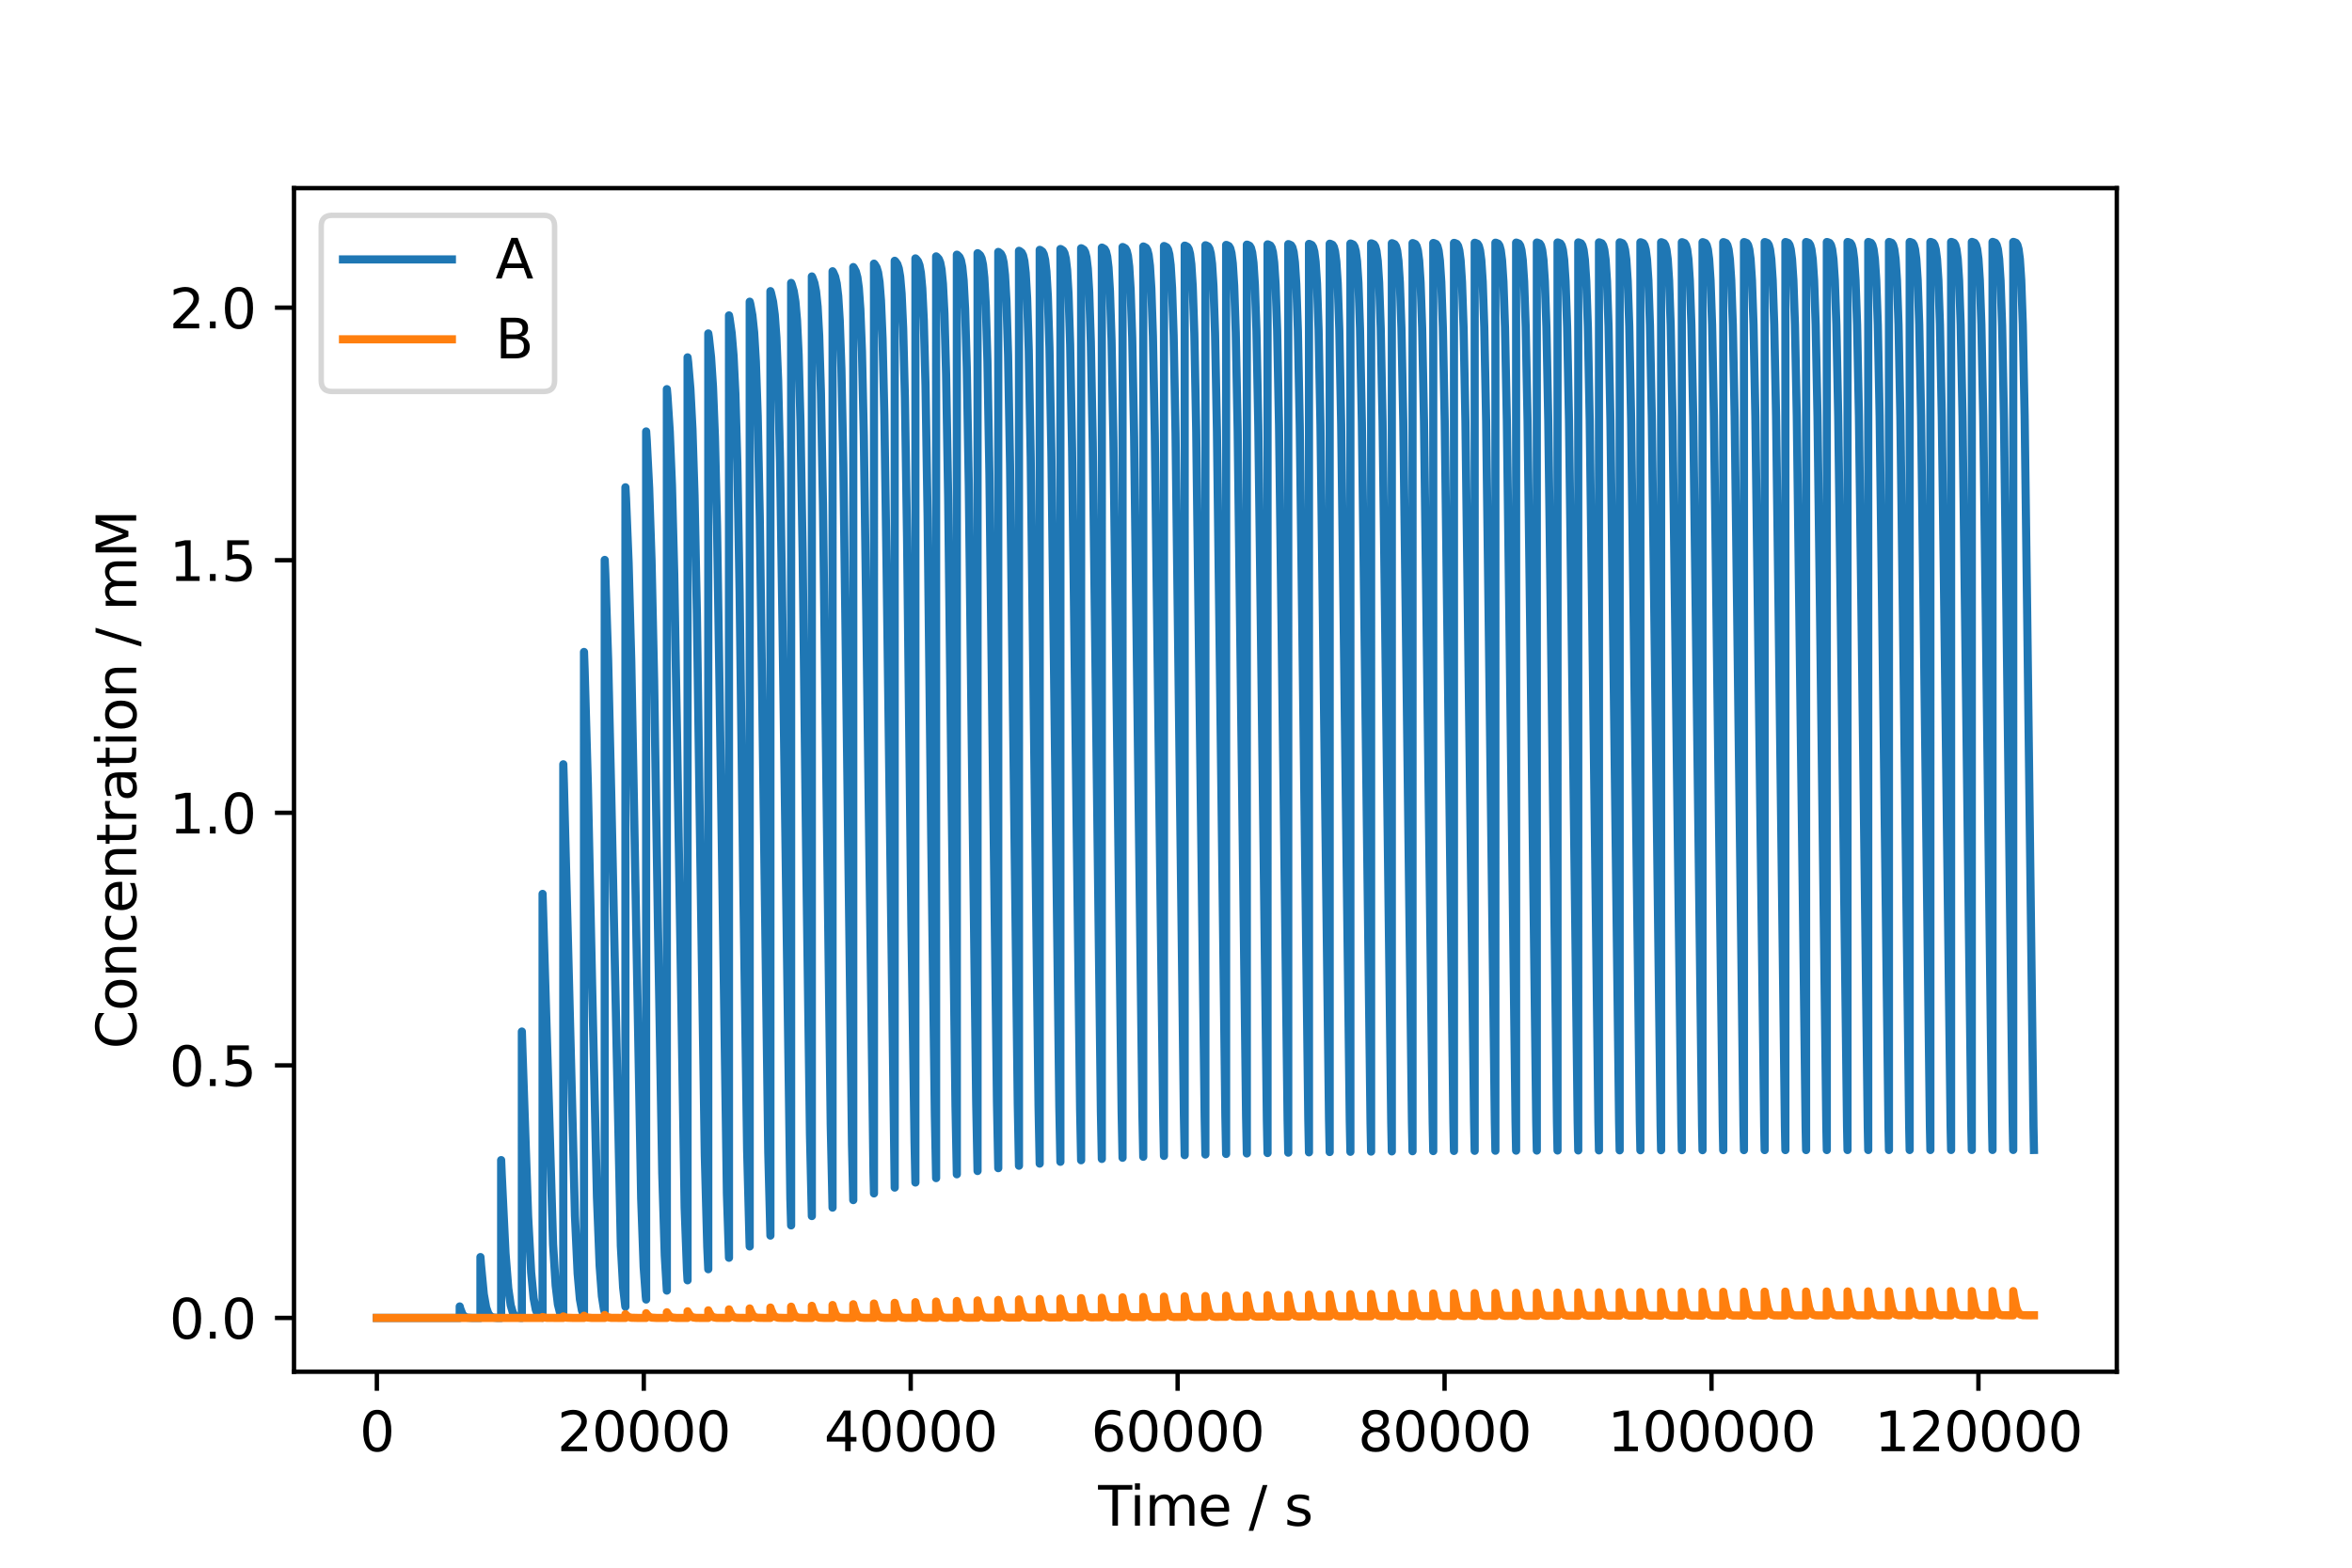 <?xml version="1.0" encoding="utf-8" standalone="no"?>
<!DOCTYPE svg PUBLIC "-//W3C//DTD SVG 1.1//EN"
  "http://www.w3.org/Graphics/SVG/1.1/DTD/svg11.dtd">
<svg xmlns:xlink="http://www.w3.org/1999/xlink" width="432pt" height="288pt" viewBox="0 0 432 288" xmlns="http://www.w3.org/2000/svg" version="1.1">
 <defs>
  <style type="text/css">*{stroke-linejoin: round; stroke-linecap: butt}</style>
 </defs>
 <g id="figure_1">
  <g id="patch_1">
   <path d="M 0 288 
L 432 288 
L 432 0 
L 0 0 
z
" style="fill: #ffffff"/>
  </g>
  <g id="axes_1">
   <g id="patch_2">
    <path d="M 54 252 
L 388.8 252 
L 388.8 34.56 
L 54 34.56 
z
" style="fill: #ffffff"/>
   </g>
   <g id="matplotlib.axis_1">
    <g id="xtick_1">
     <g id="line2d_1">
      <defs>
       <path id="m658d090cef" d="M 0 0 
L 0 3.5 
" style="stroke: #000000; stroke-width: 0.8"/>
      </defs>
      <g>
       <use xlink:href="#m658d090cef" x="69.218" y="252" style="stroke: #000000; stroke-width: 0.8"/>
      </g>
     </g>
     <g id="text_1">
      <!-- 0 -->
      <g transform="translate(66.037 266.598) scale(0.1 -0.1)">
       <defs>
        <path id="DejaVuSans-30" d="M 2034 4250 
Q 1547 4250 1301 3770 
Q 1056 3291 1056 2328 
Q 1056 1369 1301 889 
Q 1547 409 2034 409 
Q 2525 409 2770 889 
Q 3016 1369 3016 2328 
Q 3016 3291 2770 3770 
Q 2525 4250 2034 4250 
z
M 2034 4750 
Q 2819 4750 3233 4129 
Q 3647 3509 3647 2328 
Q 3647 1150 3233 529 
Q 2819 -91 2034 -91 
Q 1250 -91 836 529 
Q 422 1150 422 2328 
Q 422 3509 836 4129 
Q 1250 4750 2034 4750 
z
" transform="scale(0.016)"/>
       </defs>
       <use xlink:href="#DejaVuSans-30"/>
      </g>
     </g>
    </g>
    <g id="xtick_2">
     <g id="line2d_2">
      <g>
       <use xlink:href="#m658d090cef" x="118.246" y="252" style="stroke: #000000; stroke-width: 0.8"/>
      </g>
     </g>
     <g id="text_2">
      <!-- 20000 -->
      <g transform="translate(102.34 266.598) scale(0.1 -0.1)">
       <defs>
        <path id="DejaVuSans-32" d="M 1228 531 
L 3431 531 
L 3431 0 
L 469 0 
L 469 531 
Q 828 903 1448 1529 
Q 2069 2156 2228 2338 
Q 2531 2678 2651 2914 
Q 2772 3150 2772 3378 
Q 2772 3750 2511 3984 
Q 2250 4219 1831 4219 
Q 1534 4219 1204 4116 
Q 875 4013 500 3803 
L 500 4441 
Q 881 4594 1212 4672 
Q 1544 4750 1819 4750 
Q 2544 4750 2975 4387 
Q 3406 4025 3406 3419 
Q 3406 3131 3298 2873 
Q 3191 2616 2906 2266 
Q 2828 2175 2409 1742 
Q 1991 1309 1228 531 
z
" transform="scale(0.016)"/>
       </defs>
       <use xlink:href="#DejaVuSans-32"/>
       <use xlink:href="#DejaVuSans-30" x="63.623"/>
       <use xlink:href="#DejaVuSans-30" x="127.246"/>
       <use xlink:href="#DejaVuSans-30" x="190.869"/>
       <use xlink:href="#DejaVuSans-30" x="254.492"/>
      </g>
     </g>
    </g>
    <g id="xtick_3">
     <g id="line2d_3">
      <g>
       <use xlink:href="#m658d090cef" x="167.273" y="252" style="stroke: #000000; stroke-width: 0.8"/>
      </g>
     </g>
     <g id="text_3">
      <!-- 40000 -->
      <g transform="translate(151.367 266.598) scale(0.1 -0.1)">
       <defs>
        <path id="DejaVuSans-34" d="M 2419 4116 
L 825 1625 
L 2419 1625 
L 2419 4116 
z
M 2253 4666 
L 3047 4666 
L 3047 1625 
L 3713 1625 
L 3713 1100 
L 3047 1100 
L 3047 0 
L 2419 0 
L 2419 1100 
L 313 1100 
L 313 1709 
L 2253 4666 
z
" transform="scale(0.016)"/>
       </defs>
       <use xlink:href="#DejaVuSans-34"/>
       <use xlink:href="#DejaVuSans-30" x="63.623"/>
       <use xlink:href="#DejaVuSans-30" x="127.246"/>
       <use xlink:href="#DejaVuSans-30" x="190.869"/>
       <use xlink:href="#DejaVuSans-30" x="254.492"/>
      </g>
     </g>
    </g>
    <g id="xtick_4">
     <g id="line2d_4">
      <g>
       <use xlink:href="#m658d090cef" x="216.301" y="252" style="stroke: #000000; stroke-width: 0.8"/>
      </g>
     </g>
     <g id="text_4">
      <!-- 60000 -->
      <g transform="translate(200.395 266.598) scale(0.1 -0.1)">
       <defs>
        <path id="DejaVuSans-36" d="M 2113 2584 
Q 1688 2584 1439 2293 
Q 1191 2003 1191 1497 
Q 1191 994 1439 701 
Q 1688 409 2113 409 
Q 2538 409 2786 701 
Q 3034 994 3034 1497 
Q 3034 2003 2786 2293 
Q 2538 2584 2113 2584 
z
M 3366 4563 
L 3366 3988 
Q 3128 4100 2886 4159 
Q 2644 4219 2406 4219 
Q 1781 4219 1451 3797 
Q 1122 3375 1075 2522 
Q 1259 2794 1537 2939 
Q 1816 3084 2150 3084 
Q 2853 3084 3261 2657 
Q 3669 2231 3669 1497 
Q 3669 778 3244 343 
Q 2819 -91 2113 -91 
Q 1303 -91 875 529 
Q 447 1150 447 2328 
Q 447 3434 972 4092 
Q 1497 4750 2381 4750 
Q 2619 4750 2861 4703 
Q 3103 4656 3366 4563 
z
" transform="scale(0.016)"/>
       </defs>
       <use xlink:href="#DejaVuSans-36"/>
       <use xlink:href="#DejaVuSans-30" x="63.623"/>
       <use xlink:href="#DejaVuSans-30" x="127.246"/>
       <use xlink:href="#DejaVuSans-30" x="190.869"/>
       <use xlink:href="#DejaVuSans-30" x="254.492"/>
      </g>
     </g>
    </g>
    <g id="xtick_5">
     <g id="line2d_5">
      <g>
       <use xlink:href="#m658d090cef" x="265.329" y="252" style="stroke: #000000; stroke-width: 0.8"/>
      </g>
     </g>
     <g id="text_5">
      <!-- 80000 -->
      <g transform="translate(249.423 266.598) scale(0.1 -0.1)">
       <defs>
        <path id="DejaVuSans-38" d="M 2034 2216 
Q 1584 2216 1326 1975 
Q 1069 1734 1069 1313 
Q 1069 891 1326 650 
Q 1584 409 2034 409 
Q 2484 409 2743 651 
Q 3003 894 3003 1313 
Q 3003 1734 2745 1975 
Q 2488 2216 2034 2216 
z
M 1403 2484 
Q 997 2584 770 2862 
Q 544 3141 544 3541 
Q 544 4100 942 4425 
Q 1341 4750 2034 4750 
Q 2731 4750 3128 4425 
Q 3525 4100 3525 3541 
Q 3525 3141 3298 2862 
Q 3072 2584 2669 2484 
Q 3125 2378 3379 2068 
Q 3634 1759 3634 1313 
Q 3634 634 3220 271 
Q 2806 -91 2034 -91 
Q 1263 -91 848 271 
Q 434 634 434 1313 
Q 434 1759 690 2068 
Q 947 2378 1403 2484 
z
M 1172 3481 
Q 1172 3119 1398 2916 
Q 1625 2713 2034 2713 
Q 2441 2713 2670 2916 
Q 2900 3119 2900 3481 
Q 2900 3844 2670 4047 
Q 2441 4250 2034 4250 
Q 1625 4250 1398 4047 
Q 1172 3844 1172 3481 
z
" transform="scale(0.016)"/>
       </defs>
       <use xlink:href="#DejaVuSans-38"/>
       <use xlink:href="#DejaVuSans-30" x="63.623"/>
       <use xlink:href="#DejaVuSans-30" x="127.246"/>
       <use xlink:href="#DejaVuSans-30" x="190.869"/>
       <use xlink:href="#DejaVuSans-30" x="254.492"/>
      </g>
     </g>
    </g>
    <g id="xtick_6">
     <g id="line2d_6">
      <g>
       <use xlink:href="#m658d090cef" x="314.356" y="252" style="stroke: #000000; stroke-width: 0.8"/>
      </g>
     </g>
     <g id="text_6">
      <!-- 100000 -->
      <g transform="translate(295.269 266.598) scale(0.1 -0.1)">
       <defs>
        <path id="DejaVuSans-31" d="M 794 531 
L 1825 531 
L 1825 4091 
L 703 3866 
L 703 4441 
L 1819 4666 
L 2450 4666 
L 2450 531 
L 3481 531 
L 3481 0 
L 794 0 
L 794 531 
z
" transform="scale(0.016)"/>
       </defs>
       <use xlink:href="#DejaVuSans-31"/>
       <use xlink:href="#DejaVuSans-30" x="63.623"/>
       <use xlink:href="#DejaVuSans-30" x="127.246"/>
       <use xlink:href="#DejaVuSans-30" x="190.869"/>
       <use xlink:href="#DejaVuSans-30" x="254.492"/>
       <use xlink:href="#DejaVuSans-30" x="318.115"/>
      </g>
     </g>
    </g>
    <g id="xtick_7">
     <g id="line2d_7">
      <g>
       <use xlink:href="#m658d090cef" x="363.384" y="252" style="stroke: #000000; stroke-width: 0.8"/>
      </g>
     </g>
     <g id="text_7">
      <!-- 120000 -->
      <g transform="translate(344.297 266.598) scale(0.1 -0.1)">
       <use xlink:href="#DejaVuSans-31"/>
       <use xlink:href="#DejaVuSans-32" x="63.623"/>
       <use xlink:href="#DejaVuSans-30" x="127.246"/>
       <use xlink:href="#DejaVuSans-30" x="190.869"/>
       <use xlink:href="#DejaVuSans-30" x="254.492"/>
       <use xlink:href="#DejaVuSans-30" x="318.115"/>
      </g>
     </g>
    </g>
    <g id="text_8">
     <!-- Time / s -->
     <g transform="translate(201.699 280.277) scale(0.1 -0.1)">
      <defs>
       <path id="DejaVuSans-54" d="M -19 4666 
L 3928 4666 
L 3928 4134 
L 2272 4134 
L 2272 0 
L 1638 0 
L 1638 4134 
L -19 4134 
L -19 4666 
z
" transform="scale(0.016)"/>
       <path id="DejaVuSans-69" d="M 603 3500 
L 1178 3500 
L 1178 0 
L 603 0 
L 603 3500 
z
M 603 4863 
L 1178 4863 
L 1178 4134 
L 603 4134 
L 603 4863 
z
" transform="scale(0.016)"/>
       <path id="DejaVuSans-6d" d="M 3328 2828 
Q 3544 3216 3844 3400 
Q 4144 3584 4550 3584 
Q 5097 3584 5394 3201 
Q 5691 2819 5691 2113 
L 5691 0 
L 5113 0 
L 5113 2094 
Q 5113 2597 4934 2840 
Q 4756 3084 4391 3084 
Q 3944 3084 3684 2787 
Q 3425 2491 3425 1978 
L 3425 0 
L 2847 0 
L 2847 2094 
Q 2847 2600 2669 2842 
Q 2491 3084 2119 3084 
Q 1678 3084 1418 2786 
Q 1159 2488 1159 1978 
L 1159 0 
L 581 0 
L 581 3500 
L 1159 3500 
L 1159 2956 
Q 1356 3278 1631 3431 
Q 1906 3584 2284 3584 
Q 2666 3584 2933 3390 
Q 3200 3197 3328 2828 
z
" transform="scale(0.016)"/>
       <path id="DejaVuSans-65" d="M 3597 1894 
L 3597 1613 
L 953 1613 
Q 991 1019 1311 708 
Q 1631 397 2203 397 
Q 2534 397 2845 478 
Q 3156 559 3463 722 
L 3463 178 
Q 3153 47 2828 -22 
Q 2503 -91 2169 -91 
Q 1331 -91 842 396 
Q 353 884 353 1716 
Q 353 2575 817 3079 
Q 1281 3584 2069 3584 
Q 2775 3584 3186 3129 
Q 3597 2675 3597 1894 
z
M 3022 2063 
Q 3016 2534 2758 2815 
Q 2500 3097 2075 3097 
Q 1594 3097 1305 2825 
Q 1016 2553 972 2059 
L 3022 2063 
z
" transform="scale(0.016)"/>
       <path id="DejaVuSans-20" transform="scale(0.016)"/>
       <path id="DejaVuSans-2f" d="M 1625 4666 
L 2156 4666 
L 531 -594 
L 0 -594 
L 1625 4666 
z
" transform="scale(0.016)"/>
       <path id="DejaVuSans-73" d="M 2834 3397 
L 2834 2853 
Q 2591 2978 2328 3040 
Q 2066 3103 1784 3103 
Q 1356 3103 1142 2972 
Q 928 2841 928 2578 
Q 928 2378 1081 2264 
Q 1234 2150 1697 2047 
L 1894 2003 
Q 2506 1872 2764 1633 
Q 3022 1394 3022 966 
Q 3022 478 2636 193 
Q 2250 -91 1575 -91 
Q 1294 -91 989 -36 
Q 684 19 347 128 
L 347 722 
Q 666 556 975 473 
Q 1284 391 1588 391 
Q 1994 391 2212 530 
Q 2431 669 2431 922 
Q 2431 1156 2273 1281 
Q 2116 1406 1581 1522 
L 1381 1569 
Q 847 1681 609 1914 
Q 372 2147 372 2553 
Q 372 3047 722 3315 
Q 1072 3584 1716 3584 
Q 2034 3584 2315 3537 
Q 2597 3491 2834 3397 
z
" transform="scale(0.016)"/>
      </defs>
      <use xlink:href="#DejaVuSans-54"/>
      <use xlink:href="#DejaVuSans-69" x="57.959"/>
      <use xlink:href="#DejaVuSans-6d" x="85.742"/>
      <use xlink:href="#DejaVuSans-65" x="183.154"/>
      <use xlink:href="#DejaVuSans-20" x="244.678"/>
      <use xlink:href="#DejaVuSans-2f" x="276.465"/>
      <use xlink:href="#DejaVuSans-20" x="310.156"/>
      <use xlink:href="#DejaVuSans-73" x="341.943"/>
     </g>
    </g>
   </g>
   <g id="matplotlib.axis_2">
    <g id="ytick_1">
     <g id="line2d_8">
      <defs>
       <path id="m976a7b0c2b" d="M 0 0 
L -3.5 0 
" style="stroke: #000000; stroke-width: 0.8"/>
      </defs>
      <g>
       <use xlink:href="#m976a7b0c2b" x="54" y="242.116" style="stroke: #000000; stroke-width: 0.8"/>
      </g>
     </g>
     <g id="text_9">
      <!-- 0.0 -->
      <g transform="translate(31.097 245.916) scale(0.1 -0.1)">
       <defs>
        <path id="DejaVuSans-2e" d="M 684 794 
L 1344 794 
L 1344 0 
L 684 0 
L 684 794 
z
" transform="scale(0.016)"/>
       </defs>
       <use xlink:href="#DejaVuSans-30"/>
       <use xlink:href="#DejaVuSans-2e" x="63.623"/>
       <use xlink:href="#DejaVuSans-30" x="95.41"/>
      </g>
     </g>
    </g>
    <g id="ytick_2">
     <g id="line2d_9">
      <g>
       <use xlink:href="#m976a7b0c2b" x="54" y="195.717" style="stroke: #000000; stroke-width: 0.8"/>
      </g>
     </g>
     <g id="text_10">
      <!-- 0.5 -->
      <g transform="translate(31.097 199.516) scale(0.1 -0.1)">
       <defs>
        <path id="DejaVuSans-35" d="M 691 4666 
L 3169 4666 
L 3169 4134 
L 1269 4134 
L 1269 2991 
Q 1406 3038 1543 3061 
Q 1681 3084 1819 3084 
Q 2600 3084 3056 2656 
Q 3513 2228 3513 1497 
Q 3513 744 3044 326 
Q 2575 -91 1722 -91 
Q 1428 -91 1123 -41 
Q 819 9 494 109 
L 494 744 
Q 775 591 1075 516 
Q 1375 441 1709 441 
Q 2250 441 2565 725 
Q 2881 1009 2881 1497 
Q 2881 1984 2565 2268 
Q 2250 2553 1709 2553 
Q 1456 2553 1204 2497 
Q 953 2441 691 2322 
L 691 4666 
z
" transform="scale(0.016)"/>
       </defs>
       <use xlink:href="#DejaVuSans-30"/>
       <use xlink:href="#DejaVuSans-2e" x="63.623"/>
       <use xlink:href="#DejaVuSans-35" x="95.41"/>
      </g>
     </g>
    </g>
    <g id="ytick_3">
     <g id="line2d_10">
      <g>
       <use xlink:href="#m976a7b0c2b" x="54" y="149.318" style="stroke: #000000; stroke-width: 0.8"/>
      </g>
     </g>
     <g id="text_11">
      <!-- 1.0 -->
      <g transform="translate(31.097 153.117) scale(0.1 -0.1)">
       <use xlink:href="#DejaVuSans-31"/>
       <use xlink:href="#DejaVuSans-2e" x="63.623"/>
       <use xlink:href="#DejaVuSans-30" x="95.41"/>
      </g>
     </g>
    </g>
    <g id="ytick_4">
     <g id="line2d_11">
      <g>
       <use xlink:href="#m976a7b0c2b" x="54" y="102.919" style="stroke: #000000; stroke-width: 0.8"/>
      </g>
     </g>
     <g id="text_12">
      <!-- 1.5 -->
      <g transform="translate(31.097 106.718) scale(0.1 -0.1)">
       <use xlink:href="#DejaVuSans-31"/>
       <use xlink:href="#DejaVuSans-2e" x="63.623"/>
       <use xlink:href="#DejaVuSans-35" x="95.41"/>
      </g>
     </g>
    </g>
    <g id="ytick_5">
     <g id="line2d_12">
      <g>
       <use xlink:href="#m976a7b0c2b" x="54" y="56.519" style="stroke: #000000; stroke-width: 0.8"/>
      </g>
     </g>
     <g id="text_13">
      <!-- 2.0 -->
      <g transform="translate(31.097 60.319) scale(0.1 -0.1)">
       <use xlink:href="#DejaVuSans-32"/>
       <use xlink:href="#DejaVuSans-2e" x="63.623"/>
       <use xlink:href="#DejaVuSans-30" x="95.41"/>
      </g>
     </g>
    </g>
    <g id="text_14">
     <!-- Concentration / mM -->
     <g transform="translate(25.017 192.698) rotate(-90) scale(0.1 -0.1)">
      <defs>
       <path id="DejaVuSans-43" d="M 4122 4306 
L 4122 3641 
Q 3803 3938 3442 4084 
Q 3081 4231 2675 4231 
Q 1875 4231 1450 3742 
Q 1025 3253 1025 2328 
Q 1025 1406 1450 917 
Q 1875 428 2675 428 
Q 3081 428 3442 575 
Q 3803 722 4122 1019 
L 4122 359 
Q 3791 134 3420 21 
Q 3050 -91 2638 -91 
Q 1578 -91 968 557 
Q 359 1206 359 2328 
Q 359 3453 968 4101 
Q 1578 4750 2638 4750 
Q 3056 4750 3426 4639 
Q 3797 4528 4122 4306 
z
" transform="scale(0.016)"/>
       <path id="DejaVuSans-6f" d="M 1959 3097 
Q 1497 3097 1228 2736 
Q 959 2375 959 1747 
Q 959 1119 1226 758 
Q 1494 397 1959 397 
Q 2419 397 2687 759 
Q 2956 1122 2956 1747 
Q 2956 2369 2687 2733 
Q 2419 3097 1959 3097 
z
M 1959 3584 
Q 2709 3584 3137 3096 
Q 3566 2609 3566 1747 
Q 3566 888 3137 398 
Q 2709 -91 1959 -91 
Q 1206 -91 779 398 
Q 353 888 353 1747 
Q 353 2609 779 3096 
Q 1206 3584 1959 3584 
z
" transform="scale(0.016)"/>
       <path id="DejaVuSans-6e" d="M 3513 2113 
L 3513 0 
L 2938 0 
L 2938 2094 
Q 2938 2591 2744 2837 
Q 2550 3084 2163 3084 
Q 1697 3084 1428 2787 
Q 1159 2491 1159 1978 
L 1159 0 
L 581 0 
L 581 3500 
L 1159 3500 
L 1159 2956 
Q 1366 3272 1645 3428 
Q 1925 3584 2291 3584 
Q 2894 3584 3203 3211 
Q 3513 2838 3513 2113 
z
" transform="scale(0.016)"/>
       <path id="DejaVuSans-63" d="M 3122 3366 
L 3122 2828 
Q 2878 2963 2633 3030 
Q 2388 3097 2138 3097 
Q 1578 3097 1268 2742 
Q 959 2388 959 1747 
Q 959 1106 1268 751 
Q 1578 397 2138 397 
Q 2388 397 2633 464 
Q 2878 531 3122 666 
L 3122 134 
Q 2881 22 2623 -34 
Q 2366 -91 2075 -91 
Q 1284 -91 818 406 
Q 353 903 353 1747 
Q 353 2603 823 3093 
Q 1294 3584 2113 3584 
Q 2378 3584 2631 3529 
Q 2884 3475 3122 3366 
z
" transform="scale(0.016)"/>
       <path id="DejaVuSans-74" d="M 1172 4494 
L 1172 3500 
L 2356 3500 
L 2356 3053 
L 1172 3053 
L 1172 1153 
Q 1172 725 1289 603 
Q 1406 481 1766 481 
L 2356 481 
L 2356 0 
L 1766 0 
Q 1100 0 847 248 
Q 594 497 594 1153 
L 594 3053 
L 172 3053 
L 172 3500 
L 594 3500 
L 594 4494 
L 1172 4494 
z
" transform="scale(0.016)"/>
       <path id="DejaVuSans-72" d="M 2631 2963 
Q 2534 3019 2420 3045 
Q 2306 3072 2169 3072 
Q 1681 3072 1420 2755 
Q 1159 2438 1159 1844 
L 1159 0 
L 581 0 
L 581 3500 
L 1159 3500 
L 1159 2956 
Q 1341 3275 1631 3429 
Q 1922 3584 2338 3584 
Q 2397 3584 2469 3576 
Q 2541 3569 2628 3553 
L 2631 2963 
z
" transform="scale(0.016)"/>
       <path id="DejaVuSans-61" d="M 2194 1759 
Q 1497 1759 1228 1600 
Q 959 1441 959 1056 
Q 959 750 1161 570 
Q 1363 391 1709 391 
Q 2188 391 2477 730 
Q 2766 1069 2766 1631 
L 2766 1759 
L 2194 1759 
z
M 3341 1997 
L 3341 0 
L 2766 0 
L 2766 531 
Q 2569 213 2275 61 
Q 1981 -91 1556 -91 
Q 1019 -91 701 211 
Q 384 513 384 1019 
Q 384 1609 779 1909 
Q 1175 2209 1959 2209 
L 2766 2209 
L 2766 2266 
Q 2766 2663 2505 2880 
Q 2244 3097 1772 3097 
Q 1472 3097 1187 3025 
Q 903 2953 641 2809 
L 641 3341 
Q 956 3463 1253 3523 
Q 1550 3584 1831 3584 
Q 2591 3584 2966 3190 
Q 3341 2797 3341 1997 
z
" transform="scale(0.016)"/>
       <path id="DejaVuSans-4d" d="M 628 4666 
L 1569 4666 
L 2759 1491 
L 3956 4666 
L 4897 4666 
L 4897 0 
L 4281 0 
L 4281 4097 
L 3078 897 
L 2444 897 
L 1241 4097 
L 1241 0 
L 628 0 
L 628 4666 
z
" transform="scale(0.016)"/>
      </defs>
      <use xlink:href="#DejaVuSans-43"/>
      <use xlink:href="#DejaVuSans-6f" x="69.824"/>
      <use xlink:href="#DejaVuSans-6e" x="131.006"/>
      <use xlink:href="#DejaVuSans-63" x="194.385"/>
      <use xlink:href="#DejaVuSans-65" x="249.365"/>
      <use xlink:href="#DejaVuSans-6e" x="310.889"/>
      <use xlink:href="#DejaVuSans-74" x="374.268"/>
      <use xlink:href="#DejaVuSans-72" x="413.477"/>
      <use xlink:href="#DejaVuSans-61" x="454.59"/>
      <use xlink:href="#DejaVuSans-74" x="515.869"/>
      <use xlink:href="#DejaVuSans-69" x="555.078"/>
      <use xlink:href="#DejaVuSans-6f" x="582.861"/>
      <use xlink:href="#DejaVuSans-6e" x="644.043"/>
      <use xlink:href="#DejaVuSans-20" x="707.422"/>
      <use xlink:href="#DejaVuSans-2f" x="739.209"/>
      <use xlink:href="#DejaVuSans-20" x="772.9"/>
      <use xlink:href="#DejaVuSans-6d" x="804.688"/>
      <use xlink:href="#DejaVuSans-4d" x="902.1"/>
     </g>
    </g>
   </g>
   <g id="line2d_13">
    <path d="M 69.218 242.116 
L 84.436 242.116 
L 84.439 240.01 
L 84.549 240.427 
L 84.949 241.453 
L 85.334 241.876 
L 85.804 242.056 
L 86.719 242.114 
L 88.241 242.116 
L 88.243 230.934 
L 88.354 232.421 
L 88.861 237.75 
L 89.295 240.191 
L 89.697 241.322 
L 90.089 241.821 
L 90.538 242.035 
L 91.303 242.11 
L 92.045 242.116 
L 92.048 213.123 
L 92.158 215.814 
L 92.845 230.16 
L 93.359 236.687 
L 93.801 239.768 
L 94.198 241.152 
L 94.578 241.752 
L 94.992 242.006 
L 95.629 242.103 
L 95.85 242.11 
L 95.852 189.504 
L 95.963 192.982 
L 97.002 223.456 
L 97.559 233.758 
L 98.012 238.486 
L 98.414 240.614 
L 98.787 241.529 
L 99.164 241.915 
L 99.64 242.072 
L 99.655 242.074 
L 99.657 164.217 
L 99.767 167.933 
L 101.586 228.575 
L 102.062 236.187 
L 102.474 239.632 
L 102.849 241.126 
L 103.209 241.751 
L 103.459 241.944 
L 103.462 140.408 
L 103.572 143.934 
L 104.332 173.559 
L 105.607 223.407 
L 106.097 233.951 
L 106.514 238.693 
L 106.889 240.741 
L 107.244 241.595 
L 107.264 241.624 
L 107.266 119.773 
L 107.376 122.866 
L 107.972 144.1 
L 108.759 181.084 
L 109.646 219.94 
L 110.137 232.515 
L 110.551 238.109 
L 110.924 240.504 
L 111.068 241.016 
L 111.071 102.862 
L 111.181 105.432 
L 111.703 121.351 
L 112.269 145.892 
L 114.032 228.882 
L 114.456 236.55 
L 114.834 239.843 
L 114.873 240.057 
L 114.875 89.522 
L 114.985 91.579 
L 115.461 103.433 
L 115.946 121.454 
L 116.53 152.438 
L 117.768 220.199 
L 118.221 232.724 
L 118.614 238.182 
L 118.677 238.736 
L 118.68 79.262 
L 118.79 80.868 
L 119.236 89.707 
L 119.673 103.049 
L 120.148 125.11 
L 120.857 170.341 
L 121.636 215.459 
L 122.099 230.653 
L 122.482 237.093 
L 122.484 71.491 
L 122.595 72.725 
L 123.019 79.277 
L 123.423 89.215 
L 123.842 105.532 
L 124.35 135.029 
L 125.75 221.849 
L 126.176 233.353 
L 126.286 235.206 
L 126.289 65.647 
L 126.399 66.588 
L 126.806 71.441 
L 127.186 78.829 
L 127.568 91.03 
L 128 112.694 
L 128.63 157.565 
L 129.451 212.268 
L 129.907 229.082 
L 130.091 233.166 
L 130.093 61.257 
L 130.204 61.973 
L 130.596 65.568 
L 130.956 71.071 
L 131.312 80.243 
L 131.699 96.633 
L 132.182 127.753 
L 133.513 219.213 
L 133.895 231.066 
L 133.898 57.944 
L 134.008 58.491 
L 134.391 61.196 
L 134.736 65.362 
L 135.072 72.399 
L 135.43 85.126 
L 135.849 108.926 
L 136.538 163.595 
L 137.227 211.179 
L 137.675 228.344 
L 137.7 228.987 
L 137.702 55.424 
L 137.813 55.845 
L 138.188 57.907 
L 138.519 61.07 
L 138.837 66.489 
L 139.171 76.374 
L 139.551 95.04 
L 140.061 132.683 
L 141.112 211.657 
L 141.505 226.99 
L 141.507 53.486 
L 141.617 53.813 
L 141.985 55.399 
L 142.304 57.835 
L 142.608 62.054 
L 142.924 69.903 
L 143.277 84.882 
L 143.718 114.372 
L 145.167 220.128 
L 145.309 225.12 
L 145.312 51.977 
L 145.422 52.235 
L 145.785 53.48 
L 146.094 55.398 
L 146.388 58.797 
L 146.689 65.167 
L 147.023 77.507 
L 147.422 101.582 
L 148.094 158.679 
L 148.768 208.326 
L 149.114 223.403 
L 149.116 50.787 
L 149.226 50.993 
L 149.587 51.992 
L 149.888 53.545 
L 150.173 56.331 
L 150.464 61.668 
L 150.783 72.108 
L 151.158 92.648 
L 151.697 136.511 
L 152.582 206.536 
L 152.918 221.852 
L 152.921 49.835 
L 153.031 50.002 
L 153.391 50.823 
L 153.683 52.091 
L 153.958 54.395 
L 154.239 58.885 
L 154.546 67.78 
L 154.901 85.42 
L 155.377 121.775 
L 156.492 210.278 
L 156.723 220.468 
L 156.725 49.065 
L 156.835 49.201 
L 157.196 49.888 
L 157.48 50.949 
L 157.747 52.909 
L 158.022 56.792 
L 158.319 64.556 
L 158.659 80.063 
L 159.098 111.627 
L 160.434 215.37 
L 160.527 219.245 
L 160.53 48.433 
L 160.64 48.547 
L 161.003 49.134 
L 161.282 50.052 
L 161.545 51.782 
L 161.812 55.224 
L 162.101 62.192 
L 162.432 76.242 
L 162.849 104.74 
L 164.332 218.173 
L 164.334 47.91 
L 164.445 48.006 
L 164.81 48.516 
L 165.084 49.322 
L 165.339 50.846 
L 165.602 53.939 
L 165.886 60.288 
L 166.207 73.066 
L 166.604 98.864 
L 167.398 169.818 
L 167.975 209.801 
L 168.136 217.239 
L 168.139 47.472 
L 168.249 47.553 
L 168.617 48.004 
L 168.886 48.721 
L 169.139 50.114 
L 169.396 52.948 
L 169.676 58.819 
L 169.992 70.777 
L 170.379 95.004 
L 171.036 153.402 
L 171.706 204.857 
L 171.941 216.429 
L 171.943 47.101 
L 172.054 47.172 
L 172.424 47.575 
L 172.689 48.221 
L 172.936 49.489 
L 173.191 52.121 
L 173.466 57.57 
L 173.777 68.78 
L 174.155 91.504 
L 174.748 143.392 
L 175.495 203.133 
L 175.745 215.728 
L 175.748 46.786 
L 175.858 46.847 
L 176.233 47.216 
L 176.496 47.817 
L 176.741 49.015 
L 176.993 51.521 
L 177.265 56.747 
L 177.572 67.461 
L 177.942 89.188 
L 178.506 137.874 
L 179.302 202.521 
L 179.55 215.124 
L 179.552 46.515 
L 179.663 46.569 
L 180.04 46.907 
L 180.3 47.468 
L 180.543 48.599 
L 180.793 50.985 
L 181.063 55.986 
L 181.366 66.307 
L 181.732 87.26 
L 182.273 133.452 
L 183.117 202.456 
L 183.355 214.603 
L 183.357 46.281 
L 183.467 46.329 
L 183.847 46.642 
L 184.105 47.17 
L 184.345 48.246 
L 184.592 50.526 
L 184.86 55.326 
L 185.161 65.286 
L 185.522 85.501 
L 186.044 129.419 
L 186.936 202.773 
L 187.159 214.155 
L 187.162 46.078 
L 187.272 46.121 
L 187.654 46.413 
L 187.909 46.914 
L 188.147 47.943 
L 188.392 50.13 
L 188.657 54.749 
L 188.956 64.374 
L 189.314 84.051 
L 189.824 126.444 
L 190.755 203.164 
L 190.964 213.769 
L 190.966 45.901 
L 191.076 45.94 
L 191.464 46.218 
L 191.716 46.7 
L 191.952 47.696 
L 192.197 49.845 
L 192.461 54.408 
L 192.758 63.855 
L 193.113 83.208 
L 193.616 124.727 
L 194.57 203.337 
L 194.768 213.437 
L 194.771 45.746 
L 194.881 45.781 
L 195.268 46.042 
L 195.521 46.508 
L 195.756 47.482 
L 195.999 49.57 
L 196.261 54.005 
L 196.558 63.299 
L 196.911 82.284 
L 197.406 122.873 
L 198.386 203.703 
L 198.573 213.151 
L 198.575 45.609 
L 198.685 45.641 
L 199.075 45.891 
L 199.325 46.34 
L 199.558 47.282 
L 199.801 49.33 
L 200.063 53.701 
L 200.357 62.8 
L 200.708 81.43 
L 201.196 121.097 
L 202.203 204.111 
L 202.377 212.905 
L 202.38 45.488 
L 202.49 45.518 
L 202.882 45.758 
L 203.132 46.2 
L 203.365 47.134 
L 203.605 49.147 
L 203.868 53.486 
L 204.162 62.542 
L 204.512 81.12 
L 204.998 120.519 
L 206.013 204.144 
L 206.182 212.693 
L 206.184 45.381 
L 206.295 45.408 
L 206.689 45.641 
L 206.937 46.07 
L 207.167 46.978 
L 207.408 48.959 
L 207.667 53.192 
L 207.959 62.027 
L 208.307 80.21 
L 208.785 118.637 
L 209.832 204.754 
L 209.986 212.509 
L 209.989 45.286 
L 210.099 45.311 
L 210.494 45.534 
L 210.741 45.956 
L 210.972 46.853 
L 211.212 48.819 
L 211.472 53.03 
L 211.764 61.836 
L 212.109 79.823 
L 212.585 117.93 
L 213.644 204.981 
L 213.791 212.351 
L 213.793 45.201 
L 213.904 45.225 
L 214.301 45.443 
L 214.546 45.854 
L 214.776 46.743 
L 215.017 48.696 
L 215.276 52.889 
L 215.568 61.669 
L 215.914 79.626 
L 216.389 117.708 
L 217.448 204.828 
L 217.595 212.213 
L 217.598 45.125 
L 217.708 45.148 
L 218.105 45.359 
L 218.35 45.764 
L 218.578 46.632 
L 218.816 48.532 
L 219.076 52.659 
L 219.368 61.332 
L 219.713 79.138 
L 220.184 116.619 
L 221.263 205.232 
L 221.4 212.094 
L 221.402 45.057 
L 221.513 45.079 
L 221.912 45.286 
L 222.157 45.69 
L 222.385 46.558 
L 222.623 48.464 
L 222.883 52.603 
L 223.175 61.301 
L 223.52 79.147 
L 223.994 116.902 
L 225.065 204.984 
L 225.205 211.991 
L 225.207 44.997 
L 225.317 45.017 
L 225.717 45.219 
L 225.962 45.619 
L 226.19 46.481 
L 226.428 48.378 
L 226.688 52.507 
L 226.979 61.189 
L 227.325 79.017 
L 227.796 116.534 
L 228.874 205.152 
L 229.009 211.901 
L 229.012 44.942 
L 229.122 44.961 
L 229.521 45.159 
L 229.764 45.548 
L 229.992 46.399 
L 230.23 48.276 
L 230.487 52.317 
L 230.777 60.807 
L 231.12 78.275 
L 231.585 115.065 
L 232.691 205.728 
L 232.814 211.823 
L 232.816 44.893 
L 232.926 44.911 
L 233.326 45.105 
L 233.569 45.491 
L 233.797 46.337 
L 234.034 48.208 
L 234.292 52.241 
L 234.581 60.72 
L 234.924 78.175 
L 235.39 114.956 
L 236.498 205.785 
L 236.618 211.754 
L 236.621 44.849 
L 236.731 44.866 
L 237.133 45.059 
L 237.376 45.446 
L 237.604 46.295 
L 237.841 48.175 
L 238.099 52.226 
L 238.388 60.737 
L 238.731 78.244 
L 239.197 115.083 
L 240.3 205.589 
L 240.423 211.695 
L 240.425 44.809 
L 240.535 44.826 
L 240.938 45.015 
L 241.18 45.399 
L 241.406 46.233 
L 241.644 48.094 
L 241.901 52.114 
L 242.19 60.575 
L 242.533 78.01 
L 242.999 114.775 
L 244.107 205.663 
L 244.227 211.642 
L 244.23 44.773 
L 244.34 44.79 
L 244.742 44.976 
L 244.985 45.358 
L 245.21 46.188 
L 245.448 48.046 
L 245.705 52.06 
L 245.995 60.515 
L 246.338 77.941 
L 246.801 114.478 
L 247.917 205.876 
L 248.032 211.597 
L 248.034 44.741 
L 248.145 44.757 
L 248.547 44.94 
L 248.789 45.32 
L 249.015 46.148 
L 249.25 47.976 
L 249.508 51.961 
L 249.797 60.367 
L 250.138 77.569 
L 250.598 113.745 
L 251.729 206.223 
L 251.836 211.557 
L 251.839 44.712 
L 251.949 44.727 
L 252.351 44.908 
L 252.594 45.286 
L 252.819 46.112 
L 253.055 47.937 
L 253.312 51.918 
L 253.601 60.319 
L 253.942 77.515 
L 254.403 113.687 
L 255.533 206.185 
L 255.641 211.522 
L 255.643 44.686 
L 255.754 44.7 
L 256.156 44.88 
L 256.398 45.256 
L 256.624 46.08 
L 256.859 47.902 
L 257.117 51.879 
L 257.406 60.276 
L 257.747 77.467 
L 258.208 113.636 
L 259.338 206.151 
L 259.445 211.491 
L 259.448 44.662 
L 259.558 44.676 
L 259.963 44.856 
L 260.203 45.228 
L 260.428 46.051 
L 260.664 47.871 
L 260.921 51.845 
L 261.21 60.237 
L 261.551 77.424 
L 262.012 113.59 
L 263.142 206.122 
L 263.25 211.463 
L 263.252 44.64 
L 263.363 44.654 
L 263.767 44.832 
L 264.007 45.203 
L 264.233 46.024 
L 264.468 47.842 
L 264.726 51.814 
L 265.015 60.203 
L 265.356 77.386 
L 265.817 113.55 
L 266.947 206.096 
L 267.055 211.439 
L 267.057 44.621 
L 267.167 44.634 
L 267.572 44.811 
L 267.812 45.181 
L 268.038 46 
L 268.273 47.816 
L 268.53 51.786 
L 268.82 60.172 
L 269.16 77.352 
L 269.621 113.514 
L 270.751 206.073 
L 270.859 211.418 
L 270.862 44.603 
L 270.972 44.616 
L 271.376 44.791 
L 271.617 45.161 
L 271.842 45.979 
L 272.077 47.793 
L 272.335 51.76 
L 272.624 60.144 
L 272.965 77.321 
L 273.426 113.482 
L 274.558 206.183 
L 274.664 211.4 
L 274.666 44.587 
L 274.776 44.6 
L 275.181 44.774 
L 275.421 45.142 
L 275.647 45.959 
L 275.882 47.772 
L 276.139 51.738 
L 276.429 60.119 
L 276.769 77.293 
L 277.23 113.453 
L 278.363 206.165 
L 278.468 211.383 
L 278.471 44.572 
L 278.581 44.585 
L 278.985 44.758 
L 279.226 45.125 
L 279.451 45.942 
L 279.687 47.754 
L 279.944 51.717 
L 280.233 60.096 
L 280.574 77.269 
L 281.035 113.428 
L 282.167 206.149 
L 282.273 211.368 
L 282.275 44.559 
L 282.385 44.572 
L 282.79 44.744 
L 283.03 45.11 
L 283.256 45.926 
L 283.491 47.736 
L 283.748 51.698 
L 284.038 60.076 
L 284.378 77.247 
L 284.839 113.405 
L 285.972 206.135 
L 286.077 211.355 
L 286.08 44.547 
L 286.19 44.56 
L 286.595 44.731 
L 286.835 45.097 
L 287.06 45.911 
L 287.296 47.721 
L 287.553 51.682 
L 287.842 60.057 
L 288.183 77.227 
L 288.644 113.384 
L 289.776 206.123 
L 289.882 211.344 
L 289.884 44.536 
L 289.995 44.549 
L 290.399 44.719 
L 290.639 45.084 
L 290.865 45.898 
L 291.1 47.707 
L 291.358 51.667 
L 291.647 60.041 
L 291.988 77.209 
L 292.448 113.366 
L 293.581 206.112 
L 293.686 211.334 
L 293.689 44.527 
L 293.799 44.539 
L 294.204 44.708 
L 294.444 45.073 
L 294.669 45.886 
L 294.905 47.694 
L 295.162 51.653 
L 295.451 60.026 
L 295.792 77.192 
L 296.253 113.35 
L 297.385 206.102 
L 297.491 211.325 
L 297.493 44.518 
L 297.604 44.53 
L 298.008 44.699 
L 298.248 45.063 
L 298.474 45.876 
L 298.709 47.683 
L 298.967 51.64 
L 299.256 60.012 
L 299.597 77.178 
L 300.058 113.335 
L 301.19 206.093 
L 301.295 211.316 
L 301.298 44.51 
L 301.408 44.521 
L 301.813 44.69 
L 302.053 45.054 
L 302.276 45.853 
L 302.511 47.646 
L 302.766 51.528 
L 303.053 59.723 
L 303.391 76.549 
L 303.847 111.991 
L 305.009 206.856 
L 305.1 211.309 
L 305.102 44.502 
L 305.213 44.514 
L 305.617 44.682 
L 305.857 45.045 
L 306.081 45.844 
L 306.316 47.637 
L 306.571 51.517 
L 306.858 59.712 
L 307.196 76.537 
L 307.652 111.979 
L 308.814 206.849 
L 308.905 211.303 
L 308.907 44.496 
L 309.017 44.507 
L 309.422 44.675 
L 309.662 45.038 
L 309.885 45.836 
L 310.12 47.628 
L 310.375 51.508 
L 310.662 59.702 
L 311 76.527 
L 311.456 111.969 
L 312.618 206.843 
L 312.709 211.297 
L 312.712 44.49 
L 312.822 44.501 
L 313.226 44.668 
L 313.467 45.031 
L 313.69 45.829 
L 313.925 47.621 
L 314.18 51.5 
L 314.467 59.693 
L 314.805 76.517 
L 315.261 111.959 
L 316.423 206.837 
L 316.514 211.292 
L 316.516 44.484 
L 316.626 44.495 
L 317.031 44.662 
L 317.271 45.024 
L 317.494 45.822 
L 317.73 47.614 
L 317.984 51.492 
L 318.271 59.685 
L 318.61 76.508 
L 319.066 111.95 
L 320.227 206.832 
L 320.318 211.287 
L 320.321 44.479 
L 320.431 44.49 
L 320.835 44.657 
L 321.076 45.019 
L 321.299 45.816 
L 321.534 47.607 
L 321.789 51.486 
L 322.076 59.677 
L 322.414 76.5 
L 322.868 111.721 
L 324.034 206.955 
L 324.123 211.283 
L 324.125 44.475 
L 324.235 44.486 
L 324.64 44.652 
L 324.88 45.014 
L 325.103 45.811 
L 325.339 47.601 
L 325.594 51.479 
L 325.88 59.671 
L 326.219 76.493 
L 326.672 111.714 
L 327.839 206.951 
L 327.927 211.28 
L 327.93 44.47 
L 328.04 44.482 
L 328.445 44.647 
L 328.685 45.009 
L 328.908 45.806 
L 329.143 47.596 
L 329.398 51.474 
L 329.685 59.665 
L 330.023 76.487 
L 330.477 111.708 
L 331.644 206.948 
L 331.732 211.277 
L 331.734 44.467 
L 331.845 44.478 
L 332.249 44.643 
L 332.489 45.005 
L 332.712 45.801 
L 332.948 47.591 
L 333.203 51.469 
L 333.489 59.659 
L 333.828 76.481 
L 334.281 111.702 
L 335.448 206.945 
L 335.536 211.274 
L 335.539 44.463 
L 335.649 44.474 
L 336.054 44.639 
L 336.294 45.001 
L 336.517 45.797 
L 336.752 47.587 
L 337.007 51.464 
L 337.294 59.654 
L 337.632 76.476 
L 338.086 111.697 
L 339.253 206.942 
L 339.341 211.271 
L 339.343 44.46 
L 339.454 44.471 
L 339.858 44.636 
L 340.098 44.997 
L 340.321 45.794 
L 340.557 47.583 
L 340.812 51.46 
L 341.099 59.65 
L 341.437 76.471 
L 341.89 111.692 
L 343.057 206.939 
L 343.145 211.269 
L 343.148 44.457 
L 343.258 44.468 
L 343.663 44.633 
L 343.903 44.994 
L 344.126 45.79 
L 344.361 47.58 
L 344.616 51.456 
L 344.903 59.645 
L 345.241 76.467 
L 345.695 111.688 
L 346.862 206.937 
L 346.95 211.267 
L 346.952 44.455 
L 347.063 44.466 
L 347.467 44.63 
L 347.707 44.991 
L 347.931 45.787 
L 348.166 47.576 
L 348.421 51.452 
L 348.708 59.642 
L 349.046 76.463 
L 349.499 111.684 
L 350.666 206.935 
L 350.755 211.265 
L 350.757 44.452 
L 350.867 44.463 
L 351.272 44.628 
L 351.512 44.988 
L 351.735 45.785 
L 351.97 47.573 
L 352.225 51.449 
L 352.512 59.638 
L 352.85 76.459 
L 353.304 111.681 
L 354.471 206.933 
L 354.559 211.263 
L 354.562 44.45 
L 354.672 44.461 
L 355.076 44.625 
L 355.317 44.986 
L 355.54 45.782 
L 355.775 47.571 
L 356.03 51.446 
L 356.317 59.635 
L 356.655 76.456 
L 357.109 111.678 
L 358.275 206.932 
L 358.364 211.262 
L 358.366 44.448 
L 358.476 44.459 
L 358.881 44.623 
L 359.121 44.984 
L 359.344 45.78 
L 359.58 47.568 
L 359.834 51.444 
L 360.121 59.633 
L 360.46 76.453 
L 360.913 111.675 
L 362.08 206.93 
L 362.168 211.26 
L 362.171 44.447 
L 362.281 44.458 
L 362.685 44.621 
L 362.926 44.982 
L 363.149 45.778 
L 363.384 47.566 
L 363.639 51.441 
L 363.926 59.63 
L 364.264 76.45 
L 364.718 111.672 
L 365.884 206.929 
L 365.973 211.259 
L 365.975 44.445 
L 366.085 44.456 
L 366.492 44.622 
L 366.733 44.986 
L 366.956 45.788 
L 367.191 47.59 
L 367.448 51.541 
L 367.738 59.905 
L 368.078 77.064 
L 368.539 113.221 
L 369.672 206.029 
L 369.777 211.258 
L 369.78 44.444 
L 369.89 44.454 
L 370.295 44.618 
L 370.535 44.978 
L 370.758 45.774 
L 370.993 47.562 
L 371.248 51.437 
L 371.535 59.626 
L 371.873 76.446 
L 372.327 111.668 
L 373.494 206.927 
L 373.582 211.257 
L 373.582 211.257 
" clip-path="url(#pb98c4b4077)" style="fill: none; stroke: #1f77b4; stroke-width: 1.5; stroke-linecap: square"/>
   </g>
   <g id="line2d_14">
    <path d="M 69.218 242.116 
L 99.655 242.116 
L 99.657 241.947 
L 99.767 241.989 
L 100.419 242.1 
L 102.665 242.116 
L 103.459 242.116 
L 103.462 241.846 
L 103.572 241.91 
L 104.111 242.074 
L 105.234 242.116 
L 107.264 242.116 
L 107.266 241.722 
L 107.376 241.811 
L 107.857 242.037 
L 108.629 242.111 
L 111.068 242.116 
L 111.071 241.579 
L 111.181 241.696 
L 111.632 241.991 
L 112.247 242.1 
L 114.38 242.116 
L 114.873 242.116 
L 114.875 241.422 
L 114.985 241.569 
L 115.419 241.939 
L 115.951 242.084 
L 117.214 242.116 
L 118.677 242.116 
L 118.68 241.254 
L 118.79 241.432 
L 119.217 241.884 
L 119.699 242.064 
L 120.624 242.115 
L 122.482 242.116 
L 122.484 241.081 
L 122.595 241.29 
L 123.016 241.826 
L 123.467 242.042 
L 124.217 242.112 
L 126.286 242.116 
L 126.289 240.904 
L 126.399 241.144 
L 126.821 241.768 
L 127.25 242.019 
L 127.897 242.107 
L 130.091 242.116 
L 130.093 240.726 
L 130.204 240.997 
L 130.625 241.71 
L 131.04 241.996 
L 131.621 242.101 
L 133.753 242.116 
L 133.895 242.116 
L 133.898 240.55 
L 134.008 240.851 
L 134.43 241.651 
L 134.834 241.972 
L 135.371 242.095 
L 136.962 242.116 
L 137.7 242.116 
L 137.702 240.378 
L 137.813 240.708 
L 138.237 241.596 
L 138.636 241.952 
L 139.141 242.088 
L 140.438 242.116 
L 141.505 242.116 
L 141.507 240.21 
L 141.617 240.569 
L 142.044 241.542 
L 142.439 241.931 
L 142.919 242.081 
L 144.027 242.116 
L 145.309 242.115 
L 145.312 240.049 
L 145.422 240.434 
L 145.848 241.487 
L 146.238 241.909 
L 146.699 242.073 
L 147.667 242.115 
L 149.114 242.114 
L 149.116 239.894 
L 149.226 240.304 
L 149.655 241.438 
L 150.043 241.89 
L 150.489 242.066 
L 151.369 242.113 
L 152.918 242.112 
L 152.921 239.746 
L 153.031 240.181 
L 153.462 241.392 
L 153.847 241.871 
L 154.281 242.058 
L 155.093 242.112 
L 156.723 242.11 
L 156.725 239.605 
L 156.835 240.063 
L 157.267 241.343 
L 157.649 241.851 
L 158.073 242.05 
L 158.828 242.109 
L 160.527 242.106 
L 160.53 239.472 
L 160.64 239.951 
L 161.074 241.302 
L 161.454 241.833 
L 161.871 242.043 
L 162.586 242.106 
L 164.332 242.101 
L 164.334 239.345 
L 164.445 239.844 
L 164.878 241.258 
L 165.258 241.816 
L 165.668 242.034 
L 166.349 242.101 
L 168.136 242.095 
L 168.139 239.226 
L 168.249 239.744 
L 168.685 241.221 
L 169.065 241.801 
L 169.47 242.026 
L 170.127 242.096 
L 171.941 242.088 
L 171.943 239.113 
L 172.054 239.649 
L 172.49 241.18 
L 172.868 241.781 
L 173.265 242.015 
L 173.895 242.089 
L 175.745 242.08 
L 175.748 239.007 
L 175.858 239.559 
L 176.295 241.141 
L 176.672 241.763 
L 177.067 242.005 
L 177.68 242.081 
L 179.55 242.07 
L 179.552 238.907 
L 179.663 239.474 
L 180.102 241.109 
L 180.479 241.748 
L 180.869 241.994 
L 181.465 242.072 
L 183.355 242.059 
L 183.357 238.812 
L 183.467 239.394 
L 183.906 241.072 
L 184.281 241.727 
L 184.668 241.981 
L 185.249 242.062 
L 187.159 242.047 
L 187.162 238.722 
L 187.272 239.317 
L 187.711 241.037 
L 188.086 241.708 
L 188.471 241.968 
L 189.039 242.051 
L 190.964 242.034 
L 190.966 238.638 
L 191.076 239.245 
L 191.515 241.002 
L 191.89 241.689 
L 192.273 241.954 
L 192.832 242.038 
L 194.768 242.02 
L 194.771 238.557 
L 194.881 239.176 
L 195.32 240.968 
L 195.695 241.669 
L 196.075 241.939 
L 196.624 242.025 
L 198.573 242.006 
L 198.575 238.481 
L 198.685 239.11 
L 199.127 240.941 
L 199.502 241.652 
L 199.879 241.924 
L 200.424 242.011 
L 202.377 241.991 
L 202.38 238.409 
L 202.49 239.047 
L 202.931 240.908 
L 203.304 241.629 
L 203.679 241.906 
L 204.213 241.996 
L 206.182 241.976 
L 206.184 238.34 
L 206.295 238.987 
L 206.736 240.876 
L 207.108 241.609 
L 207.484 241.89 
L 208.013 241.981 
L 209.986 241.961 
L 209.989 238.274 
L 210.099 238.93 
L 210.54 240.845 
L 210.913 241.588 
L 211.286 241.873 
L 211.808 241.966 
L 213.791 241.945 
L 213.793 238.212 
L 213.904 238.876 
L 214.345 240.814 
L 214.718 241.567 
L 215.09 241.856 
L 215.61 241.95 
L 217.595 241.93 
L 217.598 238.153 
L 217.708 238.823 
L 218.149 240.785 
L 218.522 241.547 
L 218.895 241.839 
L 219.409 241.934 
L 221.388 241.915 
L 221.4 241.915 
L 221.402 238.096 
L 221.513 238.773 
L 221.954 240.755 
L 222.327 241.526 
L 222.697 241.821 
L 223.207 241.919 
L 225.106 241.902 
L 225.205 241.9 
L 225.207 238.042 
L 225.317 238.726 
L 225.759 240.727 
L 226.131 241.506 
L 226.501 241.804 
L 227.009 241.903 
L 228.869 241.888 
L 229.009 241.886 
L 229.012 237.991 
L 229.122 238.68 
L 229.566 240.707 
L 229.938 241.489 
L 230.308 241.789 
L 230.816 241.888 
L 232.674 241.873 
L 232.814 241.872 
L 232.816 237.942 
L 232.926 238.637 
L 233.37 240.68 
L 233.743 241.47 
L 234.113 241.773 
L 234.618 241.873 
L 236.437 241.86 
L 236.618 241.858 
L 236.621 237.896 
L 236.731 238.595 
L 237.175 240.655 
L 237.547 241.451 
L 237.915 241.756 
L 238.415 241.858 
L 240.163 241.848 
L 240.423 241.845 
L 240.425 237.852 
L 240.535 238.556 
L 240.979 240.63 
L 241.352 241.433 
L 241.72 241.741 
L 242.217 241.844 
L 243.931 241.835 
L 244.227 241.832 
L 244.23 237.809 
L 244.34 238.518 
L 244.784 240.606 
L 245.156 241.415 
L 245.524 241.726 
L 246.022 241.831 
L 247.718 241.823 
L 248.032 241.82 
L 248.034 237.769 
L 248.145 238.482 
L 248.588 240.583 
L 248.961 241.398 
L 249.329 241.711 
L 249.824 241.817 
L 251.488 241.812 
L 251.836 241.808 
L 251.839 237.731 
L 251.949 238.448 
L 252.393 240.561 
L 252.765 241.382 
L 253.133 241.697 
L 253.626 241.805 
L 255.258 241.801 
L 255.641 241.797 
L 255.643 237.695 
L 255.754 238.415 
L 256.197 240.54 
L 256.57 241.366 
L 256.938 241.684 
L 257.43 241.793 
L 259.048 241.79 
L 259.445 241.786 
L 259.448 237.661 
L 259.558 238.384 
L 260.002 240.52 
L 260.375 241.351 
L 260.742 241.671 
L 261.233 241.781 
L 262.821 241.78 
L 263.25 241.776 
L 263.252 237.629 
L 263.363 238.355 
L 263.806 240.501 
L 264.179 241.337 
L 264.544 241.658 
L 265.032 241.769 
L 266.581 241.771 
L 267.055 241.766 
L 267.057 237.598 
L 267.167 238.327 
L 267.613 240.491 
L 267.986 241.326 
L 268.351 241.647 
L 268.839 241.759 
L 270.388 241.761 
L 270.859 241.757 
L 270.862 237.569 
L 270.972 238.301 
L 271.418 240.474 
L 271.791 241.313 
L 272.156 241.636 
L 272.644 241.749 
L 274.181 241.752 
L 274.664 241.749 
L 274.666 237.541 
L 274.776 238.276 
L 275.223 240.457 
L 275.595 241.301 
L 275.96 241.626 
L 276.446 241.739 
L 277.958 241.744 
L 278.468 241.74 
L 278.471 237.515 
L 278.581 238.252 
L 279.027 240.442 
L 279.4 241.289 
L 279.765 241.615 
L 280.25 241.73 
L 281.753 241.736 
L 282.273 241.733 
L 282.275 237.491 
L 282.385 238.23 
L 282.832 240.427 
L 283.204 241.278 
L 283.57 241.606 
L 284.052 241.722 
L 285.533 241.729 
L 286.077 241.725 
L 286.08 237.467 
L 286.19 238.209 
L 286.636 240.413 
L 287.009 241.267 
L 287.374 241.597 
L 287.857 241.713 
L 289.328 241.722 
L 289.882 241.718 
L 289.884 237.445 
L 289.995 238.189 
L 290.441 240.4 
L 290.813 241.257 
L 291.179 241.588 
L 291.662 241.706 
L 293.125 241.715 
L 293.686 241.712 
L 293.689 237.425 
L 293.799 238.17 
L 294.245 240.388 
L 294.618 241.247 
L 294.983 241.58 
L 295.464 241.698 
L 296.907 241.709 
L 297.491 241.705 
L 297.493 237.405 
L 297.604 238.152 
L 298.05 240.376 
L 298.422 241.238 
L 298.788 241.573 
L 299.268 241.691 
L 300.705 241.703 
L 301.295 241.7 
L 301.298 237.387 
L 301.408 238.136 
L 301.854 240.365 
L 302.227 241.23 
L 302.592 241.565 
L 303.073 241.685 
L 304.502 241.697 
L 305.1 241.694 
L 305.102 237.369 
L 305.213 238.12 
L 305.659 240.354 
L 306.032 241.222 
L 306.397 241.559 
L 306.875 241.679 
L 308.287 241.692 
L 308.905 241.689 
L 308.907 237.353 
L 309.017 238.105 
L 309.463 240.344 
L 309.836 241.214 
L 310.201 241.552 
L 310.679 241.673 
L 312.084 241.687 
L 312.709 241.684 
L 312.712 237.337 
L 312.822 238.091 
L 313.268 240.335 
L 313.641 241.207 
L 314.006 241.546 
L 314.484 241.667 
L 315.884 241.682 
L 316.514 241.679 
L 316.516 237.323 
L 316.626 238.078 
L 317.073 240.326 
L 317.445 241.2 
L 317.81 241.54 
L 318.288 241.662 
L 319.683 241.678 
L 320.318 241.675 
L 320.321 237.309 
L 320.431 238.065 
L 320.877 240.318 
L 321.25 241.194 
L 321.615 241.535 
L 322.093 241.658 
L 323.483 241.674 
L 324.123 241.671 
L 324.125 237.296 
L 324.235 238.053 
L 324.682 240.31 
L 325.054 241.188 
L 325.42 241.53 
L 325.895 241.653 
L 327.27 241.67 
L 327.927 241.667 
L 327.93 237.284 
L 328.04 238.042 
L 328.486 240.302 
L 328.861 241.186 
L 329.227 241.527 
L 329.705 241.649 
L 331.097 241.666 
L 331.732 241.664 
L 331.734 237.272 
L 331.845 238.032 
L 332.291 240.295 
L 332.666 241.181 
L 333.031 241.522 
L 333.509 241.645 
L 334.897 241.662 
L 335.536 241.66 
L 335.539 237.261 
L 335.649 238.022 
L 336.095 240.289 
L 336.47 241.176 
L 336.836 241.518 
L 337.314 241.641 
L 338.699 241.659 
L 339.341 241.657 
L 339.343 237.251 
L 339.454 238.013 
L 339.902 240.291 
L 340.275 241.171 
L 340.64 241.514 
L 341.116 241.637 
L 342.486 241.656 
L 343.145 241.654 
L 343.148 237.242 
L 343.258 238.004 
L 343.707 240.285 
L 344.079 241.167 
L 344.445 241.51 
L 344.92 241.634 
L 346.286 241.653 
L 346.95 241.651 
L 346.952 237.233 
L 347.063 237.996 
L 347.511 240.28 
L 347.884 241.163 
L 348.249 241.507 
L 348.725 241.631 
L 350.088 241.65 
L 350.755 241.649 
L 350.757 237.224 
L 350.867 237.988 
L 351.316 240.275 
L 351.691 241.162 
L 352.056 241.505 
L 352.534 241.629 
L 353.917 241.648 
L 354.559 241.646 
L 354.562 237.216 
L 354.672 237.981 
L 355.12 240.27 
L 355.496 241.159 
L 355.861 241.502 
L 356.339 241.626 
L 357.716 241.645 
L 358.364 241.644 
L 358.366 237.209 
L 358.476 237.974 
L 358.925 240.265 
L 359.3 241.155 
L 359.665 241.499 
L 360.141 241.623 
L 361.506 241.643 
L 362.168 241.642 
L 362.171 237.202 
L 362.281 237.968 
L 362.73 240.261 
L 363.105 241.152 
L 363.47 241.496 
L 363.945 241.621 
L 365.308 241.641 
L 365.973 241.64 
L 365.975 237.195 
L 366.085 237.962 
L 366.534 240.257 
L 366.909 241.149 
L 367.274 241.493 
L 367.75 241.618 
L 369.11 241.639 
L 369.777 241.638 
L 369.78 237.189 
L 369.89 237.956 
L 370.339 240.253 
L 370.714 241.146 
L 371.079 241.491 
L 371.555 241.616 
L 372.913 241.637 
L 373.582 241.636 
L 373.582 241.636 
" clip-path="url(#pb98c4b4077)" style="fill: none; stroke: #ff7f0e; stroke-width: 1.5; stroke-linecap: square"/>
   </g>
   <g id="patch_3">
    <path d="M 54 252 
L 54 34.56 
" style="fill: none; stroke: #000000; stroke-width: 0.8; stroke-linejoin: miter; stroke-linecap: square"/>
   </g>
   <g id="patch_4">
    <path d="M 388.8 252 
L 388.8 34.56 
" style="fill: none; stroke: #000000; stroke-width: 0.8; stroke-linejoin: miter; stroke-linecap: square"/>
   </g>
   <g id="patch_5">
    <path d="M 54 252 
L 388.8 252 
" style="fill: none; stroke: #000000; stroke-width: 0.8; stroke-linejoin: miter; stroke-linecap: square"/>
   </g>
   <g id="patch_6">
    <path d="M 54 34.56 
L 388.8 34.56 
" style="fill: none; stroke: #000000; stroke-width: 0.8; stroke-linejoin: miter; stroke-linecap: square"/>
   </g>
   <g id="legend_1">
    <g id="patch_7">
     <path d="M 61 71.916 
L 99.861 71.916 
Q 101.861 71.916 101.861 69.916 
L 101.861 41.56 
Q 101.861 39.56 99.861 39.56 
L 61 39.56 
Q 59 39.56 59 41.56 
L 59 69.916 
Q 59 71.916 61 71.916 
z
" style="fill: #ffffff; opacity: 0.8; stroke: #cccccc; stroke-linejoin: miter"/>
    </g>
    <g id="line2d_15">
     <path d="M 63 47.658 
L 73 47.658 
L 83 47.658 
" style="fill: none; stroke: #1f77b4; stroke-width: 1.5; stroke-linecap: square"/>
    </g>
    <g id="text_15">
     <!-- A -->
     <g transform="translate(91 51.158) scale(0.1 -0.1)">
      <defs>
       <path id="DejaVuSans-41" d="M 2188 4044 
L 1331 1722 
L 3047 1722 
L 2188 4044 
z
M 1831 4666 
L 2547 4666 
L 4325 0 
L 3669 0 
L 3244 1197 
L 1141 1197 
L 716 0 
L 50 0 
L 1831 4666 
z
" transform="scale(0.016)"/>
      </defs>
      <use xlink:href="#DejaVuSans-41"/>
     </g>
    </g>
    <g id="line2d_16">
     <path d="M 63 62.337 
L 73 62.337 
L 83 62.337 
" style="fill: none; stroke: #ff7f0e; stroke-width: 1.5; stroke-linecap: square"/>
    </g>
    <g id="text_16">
     <!-- B -->
     <g transform="translate(91 65.837) scale(0.1 -0.1)">
      <defs>
       <path id="DejaVuSans-42" d="M 1259 2228 
L 1259 519 
L 2272 519 
Q 2781 519 3026 730 
Q 3272 941 3272 1375 
Q 3272 1813 3026 2020 
Q 2781 2228 2272 2228 
L 1259 2228 
z
M 1259 4147 
L 1259 2741 
L 2194 2741 
Q 2656 2741 2882 2914 
Q 3109 3088 3109 3444 
Q 3109 3797 2882 3972 
Q 2656 4147 2194 4147 
L 1259 4147 
z
M 628 4666 
L 2241 4666 
Q 2963 4666 3353 4366 
Q 3744 4066 3744 3513 
Q 3744 3084 3544 2831 
Q 3344 2578 2956 2516 
Q 3422 2416 3680 2098 
Q 3938 1781 3938 1306 
Q 3938 681 3513 340 
Q 3088 0 2303 0 
L 628 0 
L 628 4666 
z
" transform="scale(0.016)"/>
      </defs>
      <use xlink:href="#DejaVuSans-42"/>
     </g>
    </g>
   </g>
  </g>
 </g>
 <defs>
  <clipPath id="pb98c4b4077">
   <rect x="54" y="34.56" width="334.8" height="217.44"/>
  </clipPath>
 </defs>
</svg>
